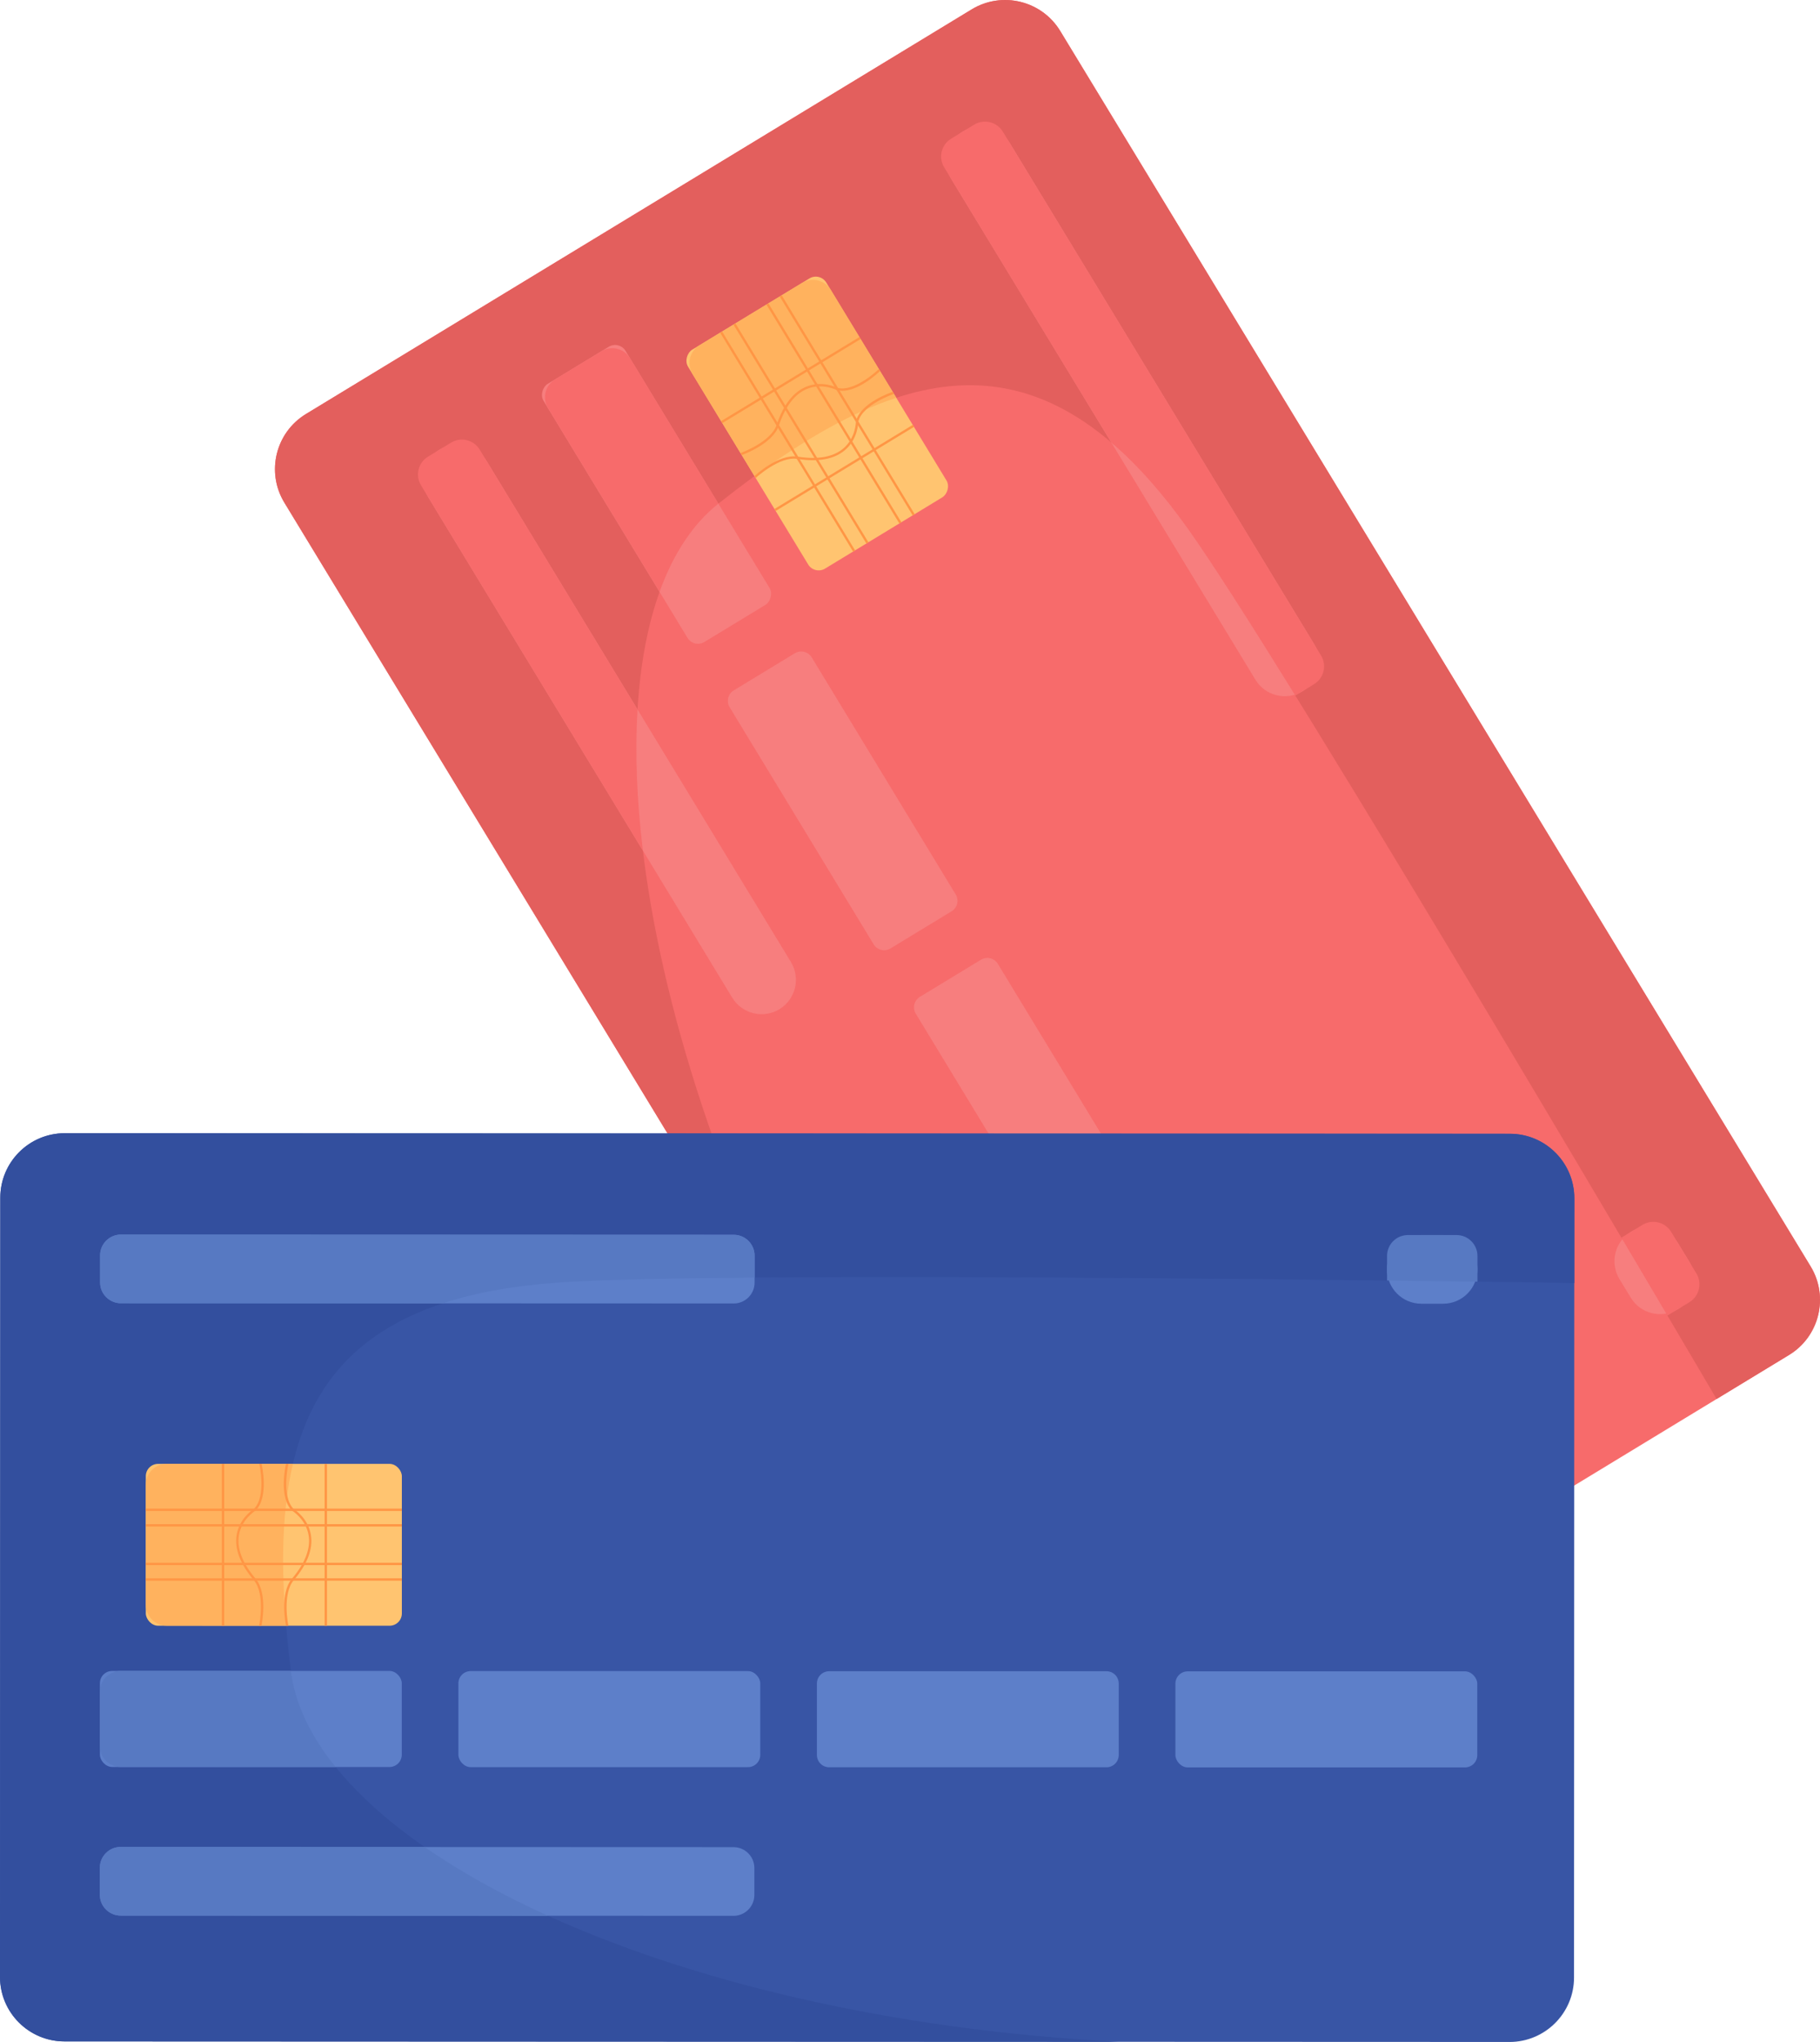 <svg id="_лой_2" xmlns="http://www.w3.org/2000/svg" width="962.93" height="1080" viewBox="0 0 962.93 1080"><g id="Travel09_538791040"><g id="Travel09_538791040-2"><g><path d="M547.46 919.23 150.45 265.84c-9.78-16.1-4.66-37.09 11.44-46.87L514.08 4.97c16.1-9.78 37.09-4.66 46.87 11.44L957.96 669.8c9.78 16.1 4.66 37.09-11.44 46.87l-352.19 214c-16.1 9.78-37.09 4.66-46.87-11.44z" fill="#f76b6b"/><path d="M957.97 669.8 560.96 16.41c-9.78-16.1-30.77-21.23-46.87-11.44L161.89 218.96c-16.1 9.78-21.23 30.77-11.44 46.87l289.62 476.66c-115.58-214.07-132.23-418.82-59.98-476.11 95.34-75.6 170.74-95.87 248.56 13.48 54.68 76.85 279.56 460.09 279.56 460.09l38.32-23.28c16.1-9.78 21.23-30.77 11.44-46.87z" fill="#e35f5d"/><g><g><g><path d="M664.21 359.49 503.25 94.59c-5.21-8.57-2.48-19.75 6.09-24.95h0c8.57-5.21 19.75-2.48 24.95 6.09l160.96 264.9c5.21 8.57 2.48 19.75-6.09 24.95h0c-8.57 5.21-19.75 2.48-24.95-6.09z" fill="#f77e7e"/><path d="M499.55 88.5l88.43 145.54c13.56 11.59 27.08 26.73 40.66 45.82 12.05 16.93 32.36 48.73 56.7 88.03l9.9-6.02c5.21-3.17 6.87-9.96 3.7-15.17L530.59 69.64c-3.17-5.21-9.96-6.87-15.17-3.7l-12.18 7.4c-5.21 3.17-6.87 9.96-3.7 15.17z" fill="#f76b6b"/></g><g><path d="M862.8 686.33l-5.98-9.84c-5.21-8.57-2.48-19.75 6.09-24.95h0c8.57-5.21 19.74-2.48 24.95 6.09l5.98 9.84c5.21 8.57 2.48 19.75-6.09 24.95h0c-8.57 5.21-19.75 2.48-24.95-6.09z" fill="#f77e7e"/><path d="M893.84 688.72c5.21-3.17 6.87-9.96 3.7-15.17l-13.37-22.01c-3.17-5.21-9.96-6.87-15.17-3.7l-11.14 6.77c9.1 15.37 17.31 29.27 24.34 41.18l11.64-7.07z" fill="#f76b6b"/></g><g><path d="M387.41 527.68 226.46 262.78c-5.21-8.57-2.48-19.75 6.09-24.95h0c8.57-5.21 19.75-2.48 24.95 6.09l160.96 264.9c5.21 8.57 2.48 19.74-6.09 24.95h0c-8.57 5.21-19.74 2.48-24.95-6.09z" fill="#f77e7e"/><path d="M337.31 375.25l-83.5-137.43c-3.17-5.21-9.96-6.87-15.17-3.7l-12.18 7.4c-5.21 3.17-6.87 9.96-3.7 15.17l117.38 193.19c-3.26-26.96-4.19-52.02-2.83-74.62z" fill="#f76b6b"/></g><g><g><rect x="267.54" y="236.08" width="159.71" height="50.8" rx="6.49" ry="6.49" transform="translate(390.46 -171.18) rotate(58.72)" fill="#f77e7e"/><path d="M289.95 215.86l59.03 97.15c7.23-20.09 17.62-35.93 31.11-46.63l-46.73-76.9c-3.17-5.21-9.96-6.87-15.17-3.7l-24.54 14.91c-5.21 3.17-6.87 9.96-3.7 15.17z" fill="#f76b6b"/></g><path d="M372.52 398.18h146.72c3.58.0 6.49 2.91 6.49 6.49v37.82c0 3.58-2.91 6.49-6.49 6.49H372.52c-3.58.0-6.49-2.91-6.49-6.49v-37.82c0-3.58 2.91-6.49 6.49-6.49z" transform="translate(576.34 -177.43) rotate(58.72)" fill="#f77e7e"/><path d="M471.01 560.28h146.72c3.58.0 6.49 2.91 6.49 6.49v37.82c0 3.58-2.91 6.49-6.49 6.49H471.01c-3.58.0-6.49-2.91-6.49-6.49v-37.82c0-3.58 2.91-6.49 6.49-6.49z" transform="translate(762.22 -183.68) rotate(58.72)" fill="#f77e7e"/><path d="M569.51 722.38h146.72c3.58.0 6.49 2.91 6.49 6.49v37.82c0 3.58-2.91 6.49-6.49 6.49H569.51c-3.58.0-6.49-2.91-6.49-6.49v-37.82c0-3.58 2.91-6.49 6.49-6.49z" transform="translate(948.1 -189.93) rotate(58.72)" fill="#f77e7e"/></g></g><g><g><rect x="364.68" y="181.2" width="135.46" height="85.61" rx="6.49" ry="6.49" transform="translate(399.31 -261.86) rotate(58.72)" fill="#ffc470"/><path d="M366.39 197.79l32.82 54.01c26.32-19.23 51.16-33.6 75.02-41.41l-34.67-57.06c-3.17-5.21-9.96-6.87-15.17-3.7l-54.3 32.99c-5.21 3.17-6.87 9.96-3.7 15.17z" fill="#ffb25e"/></g><g><g><path d="M375.65 200.42h85.61v1.24H375.65z" transform="translate(-43.55 246.55) rotate(-31.29)" fill="#ff9645"/><path d="M403.88 246.89h85.61v1.24H403.88z" transform="translate(-63.58 267.96) rotate(-31.29)" fill="#ff9645"/></g><g><path d="M392.51 240.66c-.06.02-.72-1.06-.72-1.06l.3-.1c.16-.06 15.81-5.75 18.81-14.77 3.55-10.65 8.85-17.46 15.77-20.24 8.2-3.3 15.69.27 16.55.7 9.19 2.17 21.64-9.86 21.77-9.98l.63 1.03c-.53.52-12.9 12.54-22.76 10.13l-.14-.05c-.07-.04-7.6-3.9-15.6-.68-6.56 2.64-11.62 9.2-15.05 19.48-3.19 9.59-18.9 15.31-19.57 15.55z" fill="#ff9645"/><path d="M399.23 251.72c.52-.48 12.83-11.79 22.81-10.21 10.71 1.7 18.87.22 24.24-4.39 6.55-5.63 6.57-14.06 6.57-14.15l.02-.15c2.41-9.86 18.76-15.33 19.46-15.56l.66 1.08c-.16.05-16.59 5.54-18.9 14.69.0.96-.29 9.25-7 15.01-5.66 4.86-14.15 6.43-25.24 4.67-9.39-1.49-21.65 9.78-21.78 9.89l-.23.22-.66-1.08.05-.04z" fill="#ff9645"/></g><g><path d="M447.63 146.66h1.24v135.46H447.63z" transform="translate(-46.15 263.93) rotate(-31.28)" fill="#ff9645"/><path d="M440.59 150.93h1.24v135.46H440.59z" transform="translate(-49.4 260.9) rotate(-31.28)" fill="#ff9645"/></g><g><path d="M416.11 165.81h1.24v135.46H416.11z" transform="translate(-60.68 250.35) rotate(-31.28)" fill="#ff9645"/><path d="M423.15 161.53h1.24v135.46H423.15z" transform="translate(-57.43 253.39) rotate(-31.28)" fill="#ff9645"/></g></g></g></g></g><g><path d="M798.65 1080l-764.55-.29C15.26 1079.7.0 1064.42.0 1045.58l.16-412.11c0-18.84 15.29-34.11 34.13-34.1l764.55.29c18.84.0 34.11 15.29 34.11 34.13l-.16 412.11c0 18.84-15.29 34.11-34.13 34.11z" fill="#3855a5"/><path d="M798.84 599.65l-764.55-.29c-18.84.0-34.12 15.26-34.13 34.1L0 1045.58c0 18.84 15.26 34.12 34.11 34.13l557.75.21c-242.95-12.48-426.55-104.64-437.96-196.14-15.06-120.75 6.8-195.7 140.67-205.36 94.08-6.79 538.36.2 538.36.2l.02-44.84c0-18.84-15.26-34.12-34.11-34.13z" fill="#334f9e"/><g><g><g><path d="M388.2 689.41l-324.21-.12c-6.1.0-11.04-4.95-11.04-11.04V664c0-6.1 4.95-11.04 11.05-11.03l324.21.12c6.1.0 11.04 4.95 11.03 11.04v14.25c0 6.1-4.95 11.04-11.05 11.04z" fill="#5d7fc9"/><path d="M63.98 689.29l170.3.06c16.95-5.57 36.9-9.25 60.28-10.93 20.73-1.5 58.45-2.32 104.68-2.7v-11.59c0-6.1-4.93-11.04-11.03-11.04l-324.21-.12c-6.1.0-11.04 4.94-11.04 11.04v14.25c0 6.1 4.93 11.04 11.03 11.04z" fill="#5779c2"/></g><g><path d="M763.52 689.55h-11.51c-10.03.0-18.16-8.14-18.16-18.17h0c0-10.03 8.14-18.16 18.17-18.16h11.51c10.03.0 18.16 8.14 18.16 18.17h0c0 10.03-8.14 18.16-18.17 18.16z" fill="#5d7fc9"/><path d="M781.69 664.27c0-6.1-4.94-11.04-11.03-11.04h-25.76c-6.1-.01-11.04 4.93-11.04 11.03v13.03c17.86.21 34 .42 47.83.6v-13.62z" fill="#5779c2"/></g><g><path d="M388.07 1013.29l-324.21-.12c-6.1.0-11.04-4.95-11.04-11.04v-14.25c0-6.1 4.95-11.04 11.05-11.03l324.21.12c6.1.0 11.04 4.95 11.04 11.04v14.25c0 6.1-4.95 11.04-11.05 11.04z" fill="#5d7fc9"/><path d="M224.68 976.91l-160.81-.06c-6.1.0-11.04 4.94-11.04 11.03v14.25c0 6.1 4.93 11.04 11.03 11.04l226.05.09c-24.73-11.23-46.62-23.45-65.23-36.35z" fill="#5779c2"/></g><g><g><rect x="52.86" y="883.77" width="159.71" height="50.8" rx="6.49" ry="6.49" fill="#5d7fc9"/><path d="M63.89 934.55l113.68.04c-13.41-16.61-21.54-33.72-23.68-50.81l-89.99-.03c-6.1.0-11.04 4.94-11.04 11.04v28.72c-.01 6.1 4.93 11.04 11.02 11.04z" fill="#5779c2"/></g><rect x="242.53" y="883.85" width="159.71" height="50.8" rx="6.49" ry="6.49" fill="#5d7fc9"/><path d="M438.7 883.92h146.72c3.58.0 6.49 2.91 6.49 6.49v37.82c0 3.58-2.91 6.49-6.49 6.49h-146.72c-3.58.0-6.49-2.91-6.49-6.49v-37.82c0-3.58 2.91-6.49 6.49-6.49z" fill="#5d7fc9"/><rect x="621.89" y="883.99" width="159.71" height="50.8" rx="6.49" ry="6.49" fill="#5d7fc9"/></g></g><g><g><rect x="77.15" y="774.25" width="135.46" height="85.61" rx="6.49" ry="6.49" fill="#ffc470"/><path d="M88.17 859.84l63.2.02c-2.75-32.48-2.13-61.17 3.6-85.61l-66.76-.03c-6.1.0-11.04 4.94-11.04 11.04l-.02 63.53c0 6.1 4.94 11.04 11.03 11.04z" fill="#ffb25e"/></g><g><g><path d="M117.38 774.24h1.24v85.61H117.38z" fill="#ff9645"/><path d="M171.75 774.26h1.24v85.61H171.75z" fill="#ff9645"/></g><g><path d="M138.37 859.8c-.02.06-1.28.06-1.28.06l.07-.31c.03-.16 3.3-16.5-2.85-23.75-7.26-8.56-10.32-16.64-9.1-24 1.45-8.72 8.38-13.27 9.2-13.78 6.62-6.72 2.82-23.61 2.78-23.78h1.2c.17.72 4.01 17.53-3.17 24.71l-.12.09c-.07.04-7.29 4.47-8.69 12.97-1.15 6.98 1.82 14.71 8.83 22.98 6.54 7.71 3.26 24.1 3.12 24.8z" fill="#ff9645"/><path d="M151.31 859.81c-.14-.69-3.41-17.09 3.13-24.79 7.02-8.27 9.99-16 8.84-22.99-1.4-8.52-8.6-12.92-8.67-12.96l-.12-.09c-7.17-7.18-3.35-23.99-3.18-24.71h1.27c-.04.17-3.88 17.06 2.73 23.78.82.51 7.75 5.06 9.19 13.78 1.21 7.36-1.85 15.43-9.12 23.99-6.15 7.25-2.9 23.58-2.87 23.75l.06.31h-1.26v-.06z" fill="#ff9645"/></g><g><path d="M77.15 797.91h135.46v1.24H77.15z" fill="#ff9645"/><path d="M77.15 806.14h135.46v1.24H77.15z" fill="#ff9645"/></g><g><path d="M77.14 834.79h135.46v1.24H77.14z" fill="#ff9645"/><path d="M77.14 826.55h135.46v1.24H77.14z" fill="#ff9645"/></g></g></g></g></g></g></g></svg>